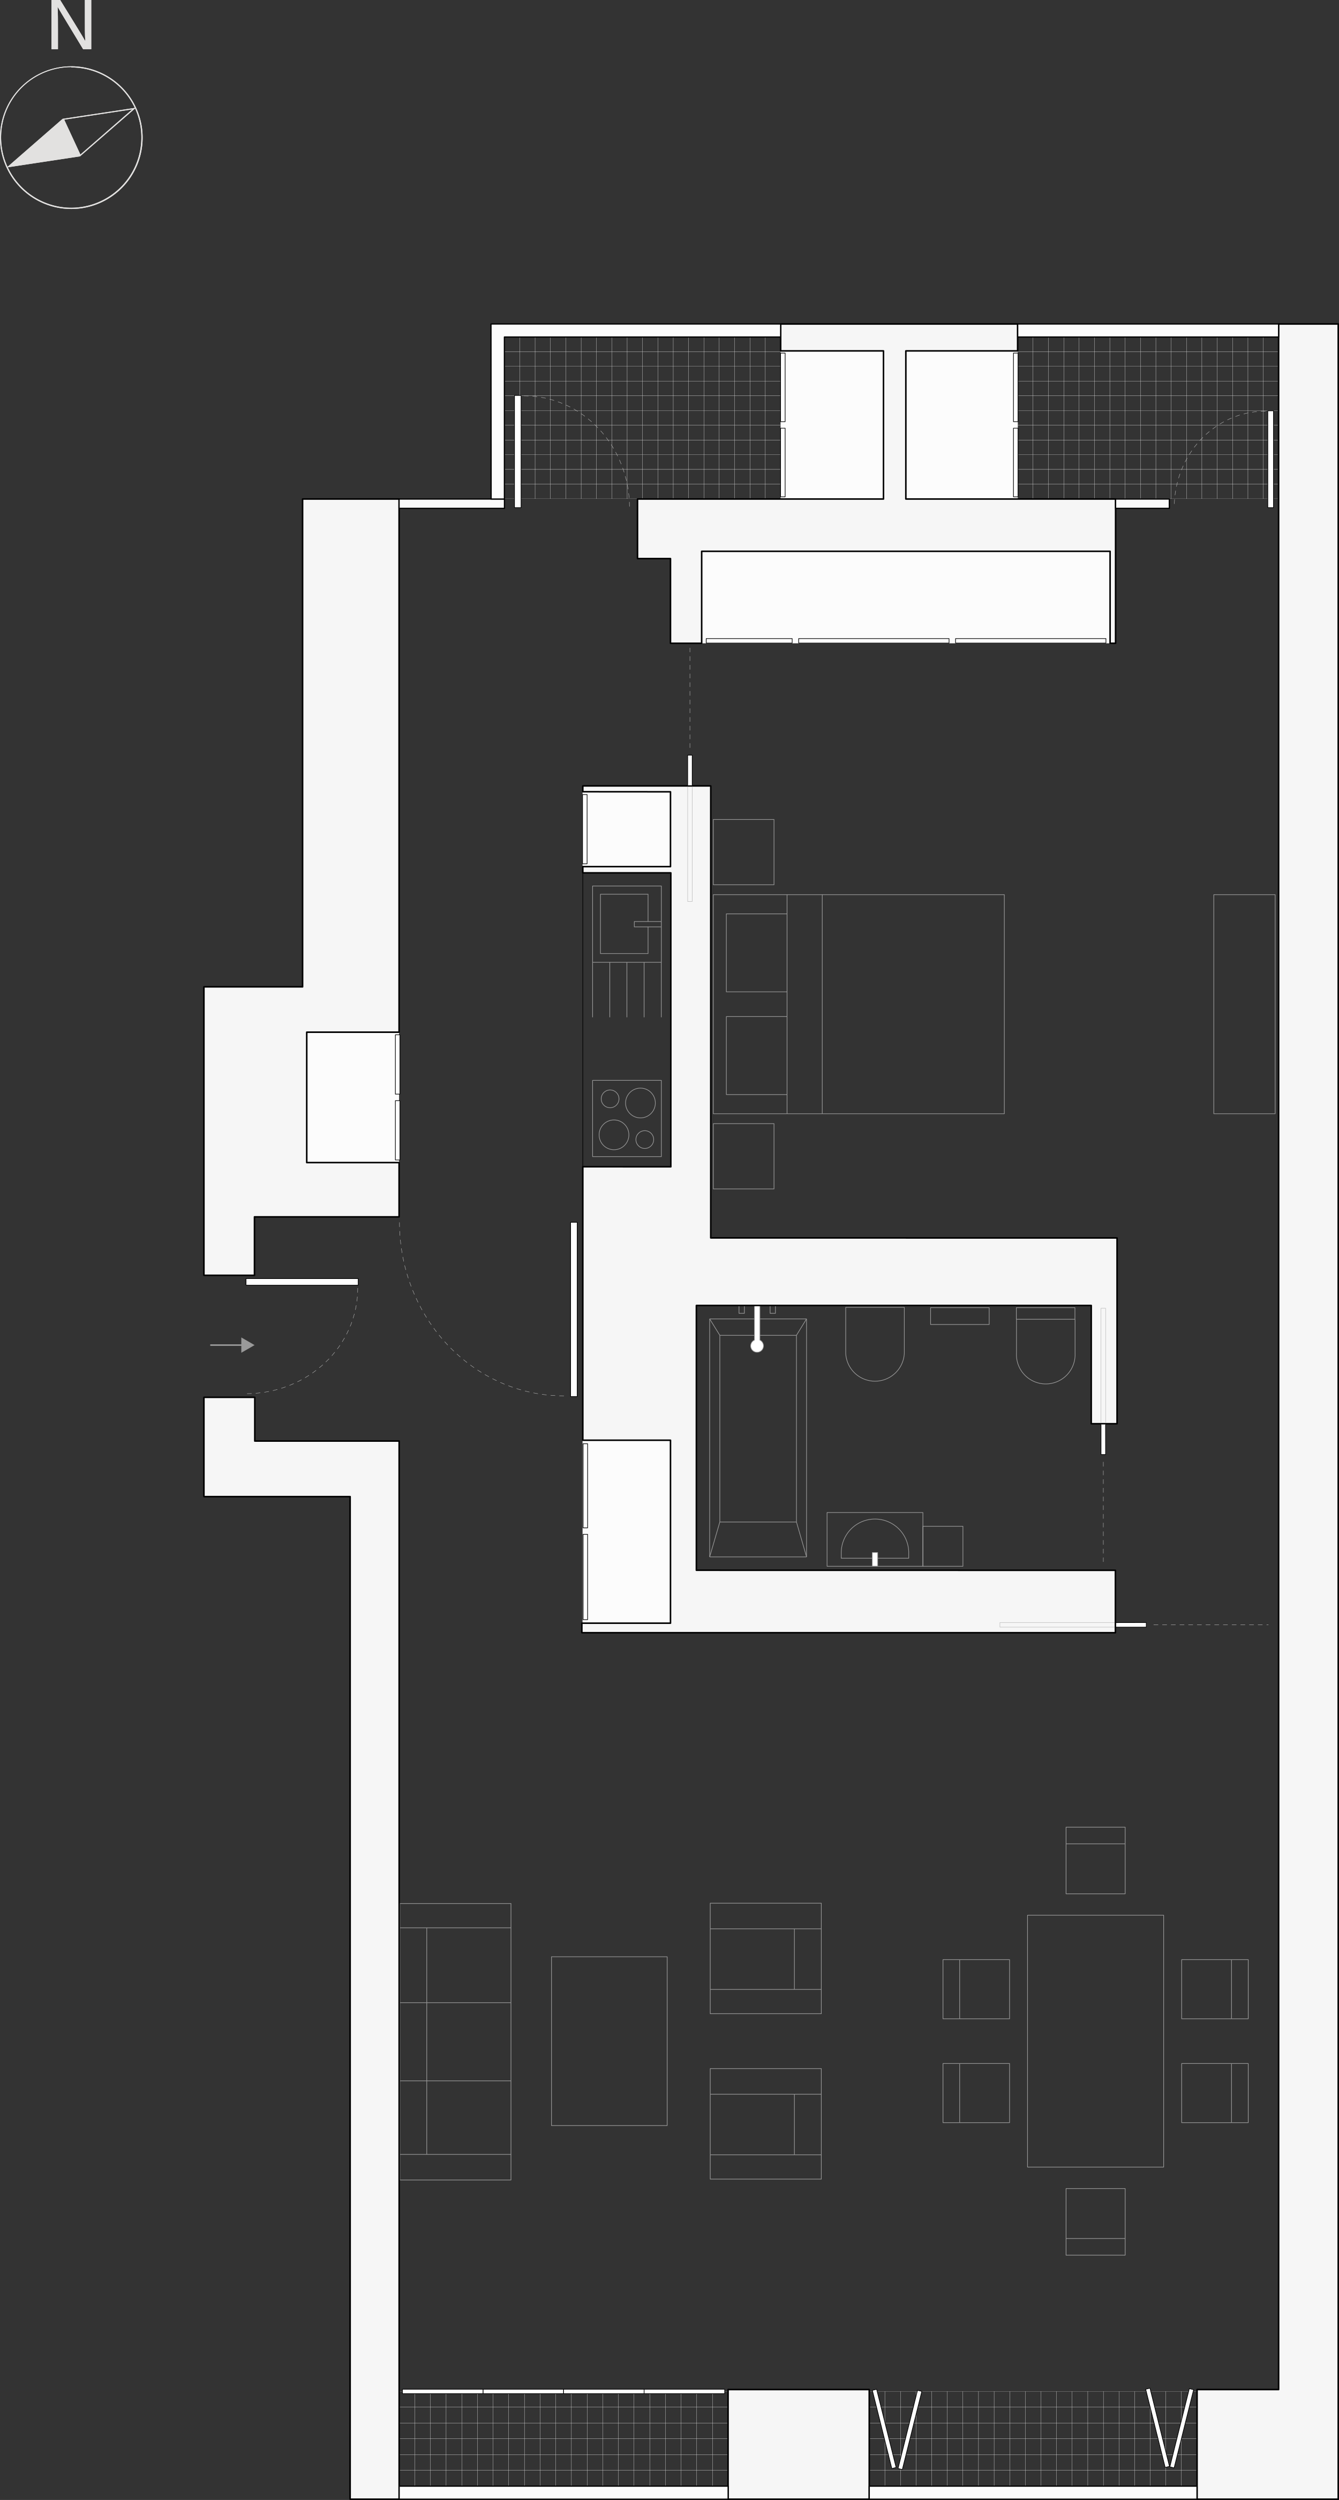 <svg id="Layer_1" data-name="Layer 1" xmlns="http://www.w3.org/2000/svg" viewBox="0 0 209.53 391.06"><rect x="0" y="0" width="209.53" height="391.06" fill="#333333" stroke="none"/><defs><style>.cls-1,.cls-11,.cls-9{fill:#fcfcfc;}.cls-12,.cls-2,.cls-3,.cls-6{fill:none;}.cls-2{stroke:#ededed;stroke-width:0.02px;}.cls-10,.cls-11,.cls-2,.cls-5,.cls-6,.cls-8,.cls-9{stroke-linecap:round;}.cls-10,.cls-11,.cls-12,.cls-2,.cls-3,.cls-4,.cls-5,.cls-6,.cls-7,.cls-8,.cls-9{stroke-linejoin:round;}.cls-3,.cls-4{stroke:#999;}.cls-3,.cls-4,.cls-5,.cls-7{stroke-width:0.1px;}.cls-4,.cls-5,.cls-7{fill:#fff;}.cls-10,.cls-11,.cls-5,.cls-7,.cls-8,.cls-9{stroke:#000;}.cls-12,.cls-6{stroke:#b3b3b3;stroke-width:0.06px;}.cls-6{stroke-dasharray:0.68 0.68;}.cls-8{fill:#f6f6f6;stroke-width:0.24px;}.cls-10,.cls-9{stroke-width:0.19px;}.cls-10{fill:#fafafa;}.cls-11{stroke-width:0.19px;}.cls-13{fill:#999;}.cls-14{fill:#e2e1e0;}</style></defs><title>floorplan-2b</title><rect class="cls-1" x="109.8" y="86.2" width="63.91" height="14.43"/><rect class="cls-1" x="91.16" y="123.8" width="13.75" height="11.77"/><rect class="cls-1" x="91.16" y="225.29" width="13.75" height="28.62"/><rect class="cls-2" x="78.93" y="52.72" width="2.4" height="2.3"/><rect class="cls-2" x="81.33" y="52.72" width="2.4" height="2.3"/><rect class="cls-2" x="83.73" y="52.72" width="2.4" height="2.3"/><rect class="cls-2" x="86.14" y="52.72" width="2.4" height="2.3"/><rect class="cls-2" x="88.54" y="52.72" width="2.4" height="2.3"/><rect class="cls-2" x="90.94" y="52.72" width="2.4" height="2.3"/><rect class="cls-2" x="93.34" y="52.72" width="2.4" height="2.3"/><rect class="cls-2" x="95.74" y="52.72" width="2.4" height="2.3"/><rect class="cls-2" x="98.14" y="52.72" width="2.4" height="2.3"/><rect class="cls-2" x="100.55" y="52.72" width="2.4" height="2.3"/><rect class="cls-2" x="102.95" y="52.72" width="2.4" height="2.3"/><rect class="cls-2" x="105.35" y="52.72" width="2.4" height="2.3"/><rect class="cls-2" x="107.75" y="52.72" width="2.4" height="2.3"/><rect class="cls-2" x="110.15" y="52.72" width="2.4" height="2.3"/><rect class="cls-2" x="112.55" y="52.72" width="2.4" height="2.3"/><rect class="cls-2" x="114.96" y="52.72" width="2.4" height="2.3"/><rect class="cls-2" x="117.36" y="52.72" width="2.4" height="2.3"/><rect class="cls-2" x="78.93" y="55.02" width="2.4" height="2.3"/><rect class="cls-2" x="81.33" y="55.02" width="2.4" height="2.3"/><rect class="cls-2" x="83.73" y="55.02" width="2.4" height="2.3"/><rect class="cls-2" x="86.14" y="55.02" width="2.4" height="2.3"/><rect class="cls-2" x="88.54" y="55.02" width="2.4" height="2.3"/><rect class="cls-2" x="90.94" y="55.02" width="2.4" height="2.3"/><rect class="cls-2" x="93.34" y="55.02" width="2.4" height="2.3"/><rect class="cls-2" x="95.74" y="55.02" width="2.4" height="2.3"/><rect class="cls-2" x="98.14" y="55.02" width="2.4" height="2.3"/><rect class="cls-2" x="100.55" y="55.02" width="2.4" height="2.3"/><rect class="cls-2" x="102.95" y="55.02" width="2.4" height="2.3"/><rect class="cls-2" x="105.35" y="55.02" width="2.4" height="2.3"/><rect class="cls-2" x="107.75" y="55.02" width="2.4" height="2.3"/><rect class="cls-2" x="110.15" y="55.02" width="2.4" height="2.3"/><rect class="cls-2" x="112.55" y="55.02" width="2.4" height="2.3"/><rect class="cls-2" x="114.96" y="55.02" width="2.4" height="2.3"/><rect class="cls-2" x="117.36" y="55.02" width="2.4" height="2.3"/><rect class="cls-2" x="78.93" y="57.32" width="2.4" height="2.3"/><rect class="cls-2" x="81.33" y="57.32" width="2.4" height="2.3"/><rect class="cls-2" x="83.73" y="57.32" width="2.4" height="2.3"/><rect class="cls-2" x="86.14" y="57.32" width="2.4" height="2.3"/><rect class="cls-2" x="88.54" y="57.32" width="2.4" height="2.3"/><rect class="cls-2" x="90.94" y="57.32" width="2.4" height="2.3"/><rect class="cls-2" x="93.34" y="57.32" width="2.4" height="2.3"/><rect class="cls-2" x="95.74" y="57.32" width="2.4" height="2.3"/><rect class="cls-2" x="98.14" y="57.32" width="2.4" height="2.3"/><rect class="cls-2" x="100.55" y="57.32" width="2.4" height="2.3"/><rect class="cls-2" x="102.95" y="57.32" width="2.4" height="2.3"/><rect class="cls-2" x="105.35" y="57.32" width="2.4" height="2.3"/><rect class="cls-2" x="107.75" y="57.32" width="2.4" height="2.3"/><rect class="cls-2" x="110.15" y="57.32" width="2.4" height="2.3"/><rect class="cls-2" x="112.55" y="57.32" width="2.4" height="2.3"/><rect class="cls-2" x="114.96" y="57.32" width="2.4" height="2.3"/><rect class="cls-2" x="117.36" y="57.32" width="2.4" height="2.3"/><rect class="cls-2" x="78.93" y="59.62" width="2.4" height="2.3"/><rect class="cls-2" x="81.33" y="59.62" width="2.4" height="2.3"/><rect class="cls-2" x="83.73" y="59.62" width="2.4" height="2.3"/><rect class="cls-2" x="86.14" y="59.62" width="2.4" height="2.3"/><rect class="cls-2" x="88.54" y="59.62" width="2.4" height="2.3"/><rect class="cls-2" x="90.94" y="59.62" width="2.4" height="2.3"/><rect class="cls-2" x="93.34" y="59.62" width="2.4" height="2.3"/><rect class="cls-2" x="95.74" y="59.62" width="2.4" height="2.3"/><rect class="cls-2" x="98.14" y="59.62" width="2.4" height="2.3"/><rect class="cls-2" x="100.55" y="59.62" width="2.4" height="2.3"/><rect class="cls-2" x="102.95" y="59.62" width="2.4" height="2.3"/><rect class="cls-2" x="105.35" y="59.62" width="2.4" height="2.3"/><rect class="cls-2" x="107.75" y="59.62" width="2.4" height="2.3"/><rect class="cls-2" x="110.15" y="59.62" width="2.4" height="2.3"/><rect class="cls-2" x="112.55" y="59.62" width="2.4" height="2.3"/><rect class="cls-2" x="114.96" y="59.62" width="2.4" height="2.3"/><rect class="cls-2" x="117.36" y="59.62" width="2.4" height="2.3"/><rect class="cls-2" x="78.93" y="61.92" width="2.4" height="2.3"/><rect class="cls-2" x="81.33" y="61.92" width="2.4" height="2.3"/><rect class="cls-2" x="83.73" y="61.92" width="2.4" height="2.3"/><rect class="cls-2" x="86.14" y="61.92" width="2.4" height="2.3"/><rect class="cls-2" x="88.54" y="61.92" width="2.4" height="2.3"/><rect class="cls-2" x="90.94" y="61.92" width="2.4" height="2.3"/><rect class="cls-2" x="93.34" y="61.92" width="2.4" height="2.3"/><rect class="cls-2" x="95.74" y="61.92" width="2.4" height="2.3"/><rect class="cls-2" x="98.14" y="61.92" width="2.4" height="2.3"/><rect class="cls-2" x="100.55" y="61.92" width="2.4" height="2.3"/><rect class="cls-2" x="102.95" y="61.92" width="2.4" height="2.3"/><rect class="cls-2" x="105.35" y="61.92" width="2.4" height="2.3"/><rect class="cls-2" x="107.75" y="61.92" width="2.4" height="2.3"/><rect class="cls-2" x="110.15" y="61.92" width="2.4" height="2.3"/><rect class="cls-2" x="112.55" y="61.92" width="2.4" height="2.3"/><rect class="cls-2" x="114.96" y="61.92" width="2.4" height="2.3"/><rect class="cls-2" x="117.36" y="61.92" width="2.4" height="2.3"/><rect class="cls-2" x="78.93" y="64.22" width="2.4" height="2.3"/><rect class="cls-2" x="81.33" y="64.22" width="2.4" height="2.3"/><rect class="cls-2" x="83.73" y="64.22" width="2.4" height="2.3"/><rect class="cls-2" x="86.14" y="64.22" width="2.4" height="2.3"/><rect class="cls-2" x="88.54" y="64.22" width="2.4" height="2.3"/><rect class="cls-2" x="90.94" y="64.22" width="2.4" height="2.3"/><rect class="cls-2" x="93.34" y="64.22" width="2.4" height="2.3"/><rect class="cls-2" x="95.74" y="64.22" width="2.4" height="2.3"/><rect class="cls-2" x="98.14" y="64.22" width="2.4" height="2.3"/><rect class="cls-2" x="100.55" y="64.22" width="2.4" height="2.3"/><rect class="cls-2" x="102.95" y="64.22" width="2.4" height="2.3"/><rect class="cls-2" x="105.35" y="64.22" width="2.4" height="2.3"/><rect class="cls-2" x="107.75" y="64.22" width="2.4" height="2.3"/><rect class="cls-2" x="110.15" y="64.22" width="2.4" height="2.3"/><rect class="cls-2" x="112.55" y="64.22" width="2.4" height="2.3"/><rect class="cls-2" x="114.96" y="64.22" width="2.4" height="2.3"/><rect class="cls-2" x="117.36" y="64.22" width="2.4" height="2.3"/><rect class="cls-2" x="78.93" y="66.52" width="2.4" height="2.3"/><rect class="cls-2" x="81.33" y="66.52" width="2.4" height="2.3"/><rect class="cls-2" x="83.73" y="66.52" width="2.4" height="2.3"/><rect class="cls-2" x="86.14" y="66.52" width="2.4" height="2.3"/><rect class="cls-2" x="88.54" y="66.52" width="2.4" height="2.3"/><rect class="cls-2" x="90.94" y="66.52" width="2.4" height="2.3"/><rect class="cls-2" x="93.34" y="66.52" width="2.4" height="2.3"/><rect class="cls-2" x="95.74" y="66.52" width="2.4" height="2.3"/><rect class="cls-2" x="98.14" y="66.52" width="2.4" height="2.3"/><rect class="cls-2" x="100.55" y="66.52" width="2.4" height="2.3"/><rect class="cls-2" x="102.95" y="66.52" width="2.4" height="2.3"/><rect class="cls-2" x="105.35" y="66.52" width="2.4" height="2.3"/><rect class="cls-2" x="107.75" y="66.52" width="2.4" height="2.3"/><rect class="cls-2" x="110.15" y="66.52" width="2.4" height="2.3"/><rect class="cls-2" x="112.55" y="66.52" width="2.4" height="2.3"/><rect class="cls-2" x="114.96" y="66.52" width="2.4" height="2.3"/><rect class="cls-2" x="117.36" y="66.52" width="2.4" height="2.3"/><rect class="cls-2" x="78.93" y="68.82" width="2.4" height="2.3"/><rect class="cls-2" x="81.33" y="68.82" width="2.4" height="2.3"/><rect class="cls-2" x="83.73" y="68.82" width="2.4" height="2.3"/><rect class="cls-2" x="86.14" y="68.82" width="2.4" height="2.3"/><rect class="cls-2" x="88.54" y="68.82" width="2.4" height="2.3"/><rect class="cls-2" x="90.94" y="68.82" width="2.4" height="2.3"/><rect class="cls-2" x="93.34" y="68.82" width="2.4" height="2.3"/><rect class="cls-2" x="95.74" y="68.82" width="2.4" height="2.3"/><rect class="cls-2" x="98.14" y="68.82" width="2.4" height="2.3"/><rect class="cls-2" x="100.55" y="68.82" width="2.4" height="2.3"/><rect class="cls-2" x="102.95" y="68.82" width="2.4" height="2.3"/><rect class="cls-2" x="105.35" y="68.82" width="2.4" height="2.3"/><rect class="cls-2" x="107.75" y="68.82" width="2.4" height="2.3"/><rect class="cls-2" x="110.15" y="68.82" width="2.4" height="2.3"/><rect class="cls-2" x="112.55" y="68.82" width="2.4" height="2.3"/><rect class="cls-2" x="114.96" y="68.82" width="2.4" height="2.3"/><rect class="cls-2" x="117.36" y="68.82" width="2.4" height="2.3"/><rect class="cls-2" x="78.93" y="71.12" width="2.4" height="2.3"/><rect class="cls-2" x="81.33" y="71.12" width="2.4" height="2.3"/><rect class="cls-2" x="83.73" y="71.12" width="2.4" height="2.3"/><rect class="cls-2" x="86.14" y="71.12" width="2.4" height="2.3"/><rect class="cls-2" x="88.54" y="71.12" width="2.4" height="2.3"/><rect class="cls-2" x="90.94" y="71.12" width="2.4" height="2.3"/><rect class="cls-2" x="93.34" y="71.12" width="2.4" height="2.3"/><rect class="cls-2" x="95.74" y="71.12" width="2.4" height="2.3"/><rect class="cls-2" x="98.14" y="71.12" width="2.4" height="2.3"/><rect class="cls-2" x="100.55" y="71.12" width="2.4" height="2.3"/><rect class="cls-2" x="102.95" y="71.12" width="2.4" height="2.3"/><rect class="cls-2" x="105.35" y="71.12" width="2.4" height="2.3"/><rect class="cls-2" x="107.75" y="71.12" width="2.4" height="2.3"/><rect class="cls-2" x="110.15" y="71.12" width="2.4" height="2.3"/><rect class="cls-2" x="112.55" y="71.12" width="2.4" height="2.3"/><rect class="cls-2" x="114.96" y="71.12" width="2.4" height="2.3"/><rect class="cls-2" x="117.36" y="71.12" width="2.4" height="2.3"/><rect class="cls-2" x="78.93" y="73.42" width="2.4" height="2.3"/><rect class="cls-2" x="81.33" y="73.42" width="2.4" height="2.3"/><rect class="cls-2" x="83.73" y="73.42" width="2.4" height="2.3"/><rect class="cls-2" x="86.14" y="73.42" width="2.4" height="2.3"/><rect class="cls-2" x="88.54" y="73.42" width="2.4" height="2.3"/><rect class="cls-2" x="90.94" y="73.42" width="2.4" height="2.3"/><rect class="cls-2" x="93.34" y="73.42" width="2.4" height="2.3"/><rect class="cls-2" x="95.74" y="73.42" width="2.4" height="2.3"/><rect class="cls-2" x="98.14" y="73.42" width="2.4" height="2.3"/><rect class="cls-2" x="100.55" y="73.42" width="2.4" height="2.3"/><rect class="cls-2" x="102.95" y="73.42" width="2.4" height="2.3"/><rect class="cls-2" x="105.35" y="73.42" width="2.4" height="2.3"/><rect class="cls-2" x="107.75" y="73.42" width="2.4" height="2.3"/><rect class="cls-2" x="110.15" y="73.42" width="2.4" height="2.3"/><rect class="cls-2" x="112.55" y="73.42" width="2.4" height="2.3"/><rect class="cls-2" x="114.96" y="73.42" width="2.4" height="2.3"/><rect class="cls-2" x="117.36" y="73.42" width="2.4" height="2.3"/><rect class="cls-2" x="78.93" y="75.72" width="2.4" height="2.3"/><rect class="cls-2" x="81.33" y="75.72" width="2.4" height="2.3"/><rect class="cls-2" x="83.73" y="75.72" width="2.4" height="2.3"/><rect class="cls-2" x="86.14" y="75.72" width="2.4" height="2.3"/><rect class="cls-2" x="88.54" y="75.72" width="2.4" height="2.3"/><rect class="cls-2" x="90.94" y="75.72" width="2.4" height="2.3"/><rect class="cls-2" x="93.34" y="75.72" width="2.4" height="2.3"/><rect class="cls-2" x="95.74" y="75.72" width="2.4" height="2.3"/><rect class="cls-2" x="98.14" y="75.72" width="2.4" height="2.3"/><rect class="cls-2" x="100.55" y="75.72" width="2.4" height="2.3"/><rect class="cls-2" x="102.95" y="75.72" width="2.4" height="2.3"/><rect class="cls-2" x="105.35" y="75.72" width="2.4" height="2.3"/><rect class="cls-2" x="107.75" y="75.72" width="2.4" height="2.3"/><rect class="cls-2" x="110.15" y="75.72" width="2.4" height="2.3"/><rect class="cls-2" x="112.55" y="75.72" width="2.4" height="2.3"/><rect class="cls-2" x="114.96" y="75.72" width="2.4" height="2.3"/><rect class="cls-2" x="117.36" y="75.72" width="2.4" height="2.3"/><rect class="cls-2" x="119.76" y="52.72" width="2.4" height="2.3"/><rect class="cls-2" x="119.76" y="55.02" width="2.4" height="2.3"/><rect class="cls-2" x="119.76" y="57.32" width="2.4" height="2.3"/><rect class="cls-2" x="119.76" y="59.62" width="2.4" height="2.3"/><rect class="cls-2" x="119.76" y="61.92" width="2.4" height="2.3"/><rect class="cls-2" x="119.76" y="64.22" width="2.4" height="2.3"/><rect class="cls-2" x="119.76" y="66.52" width="2.4" height="2.3"/><rect class="cls-2" x="119.76" y="68.82" width="2.4" height="2.3"/><rect class="cls-2" x="119.76" y="71.12" width="2.4" height="2.3"/><rect class="cls-2" x="119.76" y="73.42" width="2.4" height="2.3"/><rect class="cls-2" x="119.76" y="75.72" width="2.4" height="2.3"/><rect class="cls-2" x="159.26" y="52.72" width="2.4" height="2.3"/><rect class="cls-2" x="161.66" y="52.72" width="2.4" height="2.3"/><rect class="cls-2" x="164.06" y="52.72" width="2.4" height="2.3"/><rect class="cls-2" x="166.46" y="52.72" width="2.4" height="2.3"/><rect class="cls-2" x="168.86" y="52.72" width="2.4" height="2.3"/><rect class="cls-2" x="171.26" y="52.72" width="2.4" height="2.3"/><rect class="cls-2" x="173.67" y="52.72" width="2.4" height="2.3"/><rect class="cls-2" x="176.07" y="52.72" width="2.4" height="2.3"/><rect class="cls-2" x="178.47" y="52.72" width="2.4" height="2.3"/><rect class="cls-2" x="180.87" y="52.72" width="2.4" height="2.3"/><rect class="cls-2" x="183.27" y="52.72" width="2.4" height="2.3"/><rect class="cls-2" x="185.67" y="52.72" width="2.4" height="2.3"/><rect class="cls-2" x="188.07" y="52.72" width="2.4" height="2.3"/><rect class="cls-2" x="190.48" y="52.72" width="2.4" height="2.3"/><rect class="cls-2" x="192.88" y="52.72" width="2.4" height="2.3"/><rect class="cls-2" x="195.28" y="52.72" width="2.4" height="2.3"/><rect class="cls-2" x="159.26" y="55.02" width="2.4" height="2.3"/><rect class="cls-2" x="161.66" y="55.02" width="2.4" height="2.3"/><rect class="cls-2" x="164.06" y="55.02" width="2.4" height="2.3"/><rect class="cls-2" x="166.46" y="55.02" width="2.4" height="2.3"/><rect class="cls-2" x="168.86" y="55.02" width="2.4" height="2.3"/><rect class="cls-2" x="171.26" y="55.02" width="2.4" height="2.3"/><rect class="cls-2" x="173.67" y="55.02" width="2.4" height="2.3"/><rect class="cls-2" x="176.07" y="55.02" width="2.4" height="2.3"/><rect class="cls-2" x="178.47" y="55.02" width="2.4" height="2.3"/><rect class="cls-2" x="180.87" y="55.02" width="2.4" height="2.3"/><rect class="cls-2" x="183.27" y="55.02" width="2.4" height="2.3"/><rect class="cls-2" x="185.67" y="55.02" width="2.4" height="2.3"/><rect class="cls-2" x="188.07" y="55.02" width="2.4" height="2.3"/><rect class="cls-2" x="190.48" y="55.02" width="2.4" height="2.3"/><rect class="cls-2" x="192.88" y="55.02" width="2.4" height="2.3"/><rect class="cls-2" x="195.28" y="55.02" width="2.4" height="2.3"/><rect class="cls-2" x="159.26" y="57.32" width="2.4" height="2.3"/><rect class="cls-2" x="161.66" y="57.32" width="2.4" height="2.3"/><rect class="cls-2" x="164.06" y="57.32" width="2.4" height="2.3"/><rect class="cls-2" x="166.46" y="57.32" width="2.4" height="2.3"/><rect class="cls-2" x="168.86" y="57.32" width="2.4" height="2.3"/><rect class="cls-2" x="171.26" y="57.32" width="2.4" height="2.3"/><rect class="cls-2" x="173.67" y="57.32" width="2.4" height="2.3"/><rect class="cls-2" x="176.07" y="57.32" width="2.4" height="2.3"/><rect class="cls-2" x="178.47" y="57.32" width="2.4" height="2.3"/><rect class="cls-2" x="180.87" y="57.32" width="2.4" height="2.3"/><rect class="cls-2" x="183.27" y="57.32" width="2.4" height="2.3"/><rect class="cls-2" x="185.67" y="57.32" width="2.4" height="2.3"/><rect class="cls-2" x="188.07" y="57.32" width="2.4" height="2.3"/><rect class="cls-2" x="190.48" y="57.32" width="2.4" height="2.3"/><rect class="cls-2" x="192.88" y="57.32" width="2.4" height="2.3"/><rect class="cls-2" x="195.28" y="57.32" width="2.4" height="2.3"/><rect class="cls-2" x="159.26" y="59.62" width="2.4" height="2.3"/><rect class="cls-2" x="161.66" y="59.62" width="2.4" height="2.3"/><rect class="cls-2" x="164.06" y="59.62" width="2.4" height="2.3"/><rect class="cls-2" x="166.46" y="59.62" width="2.4" height="2.3"/><rect class="cls-2" x="168.86" y="59.62" width="2.4" height="2.3"/><rect class="cls-2" x="171.26" y="59.62" width="2.4" height="2.3"/><rect class="cls-2" x="173.67" y="59.62" width="2.4" height="2.3"/><rect class="cls-2" x="176.07" y="59.62" width="2.4" height="2.3"/><rect class="cls-2" x="178.47" y="59.62" width="2.4" height="2.3"/><rect class="cls-2" x="180.87" y="59.62" width="2.4" height="2.3"/><rect class="cls-2" x="183.27" y="59.62" width="2.4" height="2.3"/><rect class="cls-2" x="185.67" y="59.62" width="2.4" height="2.3"/><rect class="cls-2" x="188.07" y="59.62" width="2.4" height="2.3"/><rect class="cls-2" x="190.48" y="59.62" width="2.4" height="2.3"/><rect class="cls-2" x="192.88" y="59.62" width="2.4" height="2.3"/><rect class="cls-2" x="195.28" y="59.62" width="2.4" height="2.3"/><rect class="cls-2" x="159.26" y="61.92" width="2.4" height="2.3"/><rect class="cls-2" x="161.66" y="61.92" width="2.4" height="2.3"/><rect class="cls-2" x="164.06" y="61.92" width="2.4" height="2.3"/><rect class="cls-2" x="166.46" y="61.92" width="2.4" height="2.3"/><rect class="cls-2" x="168.86" y="61.92" width="2.4" height="2.3"/><rect class="cls-2" x="171.26" y="61.92" width="2.4" height="2.3"/><rect class="cls-2" x="173.67" y="61.92" width="2.4" height="2.3"/><rect class="cls-2" x="176.07" y="61.92" width="2.4" height="2.3"/><rect class="cls-2" x="178.47" y="61.92" width="2.4" height="2.3"/><rect class="cls-2" x="180.87" y="61.92" width="2.4" height="2.3"/><rect class="cls-2" x="183.27" y="61.92" width="2.4" height="2.3"/><rect class="cls-2" x="185.67" y="61.92" width="2.4" height="2.3"/><rect class="cls-2" x="188.07" y="61.92" width="2.4" height="2.3"/><rect class="cls-2" x="190.48" y="61.92" width="2.4" height="2.3"/><rect class="cls-2" x="192.88" y="61.92" width="2.4" height="2.3"/><rect class="cls-2" x="195.28" y="61.92" width="2.4" height="2.3"/><rect class="cls-2" x="159.26" y="64.22" width="2.4" height="2.3"/><rect class="cls-2" x="161.66" y="64.22" width="2.4" height="2.3"/><rect class="cls-2" x="164.06" y="64.22" width="2.4" height="2.3"/><rect class="cls-2" x="166.46" y="64.22" width="2.4" height="2.3"/><rect class="cls-2" x="168.86" y="64.22" width="2.4" height="2.3"/><rect class="cls-2" x="171.26" y="64.22" width="2.4" height="2.3"/><rect class="cls-2" x="173.67" y="64.22" width="2.4" height="2.3"/><rect class="cls-2" x="176.07" y="64.22" width="2.4" height="2.3"/><rect class="cls-2" x="178.47" y="64.22" width="2.4" height="2.3"/><rect class="cls-2" x="180.87" y="64.22" width="2.4" height="2.3"/><rect class="cls-2" x="183.27" y="64.22" width="2.4" height="2.3"/><rect class="cls-2" x="185.67" y="64.22" width="2.4" height="2.3"/><rect class="cls-2" x="188.07" y="64.22" width="2.4" height="2.3"/><rect class="cls-2" x="190.48" y="64.22" width="2.4" height="2.3"/><rect class="cls-2" x="192.88" y="64.22" width="2.4" height="2.3"/><rect class="cls-2" x="195.28" y="64.22" width="2.4" height="2.3"/><rect class="cls-2" x="159.26" y="66.52" width="2.4" height="2.3"/><rect class="cls-2" x="161.66" y="66.52" width="2.4" height="2.3"/><rect class="cls-2" x="164.06" y="66.52" width="2.4" height="2.3"/><rect class="cls-2" x="166.46" y="66.52" width="2.4" height="2.3"/><rect class="cls-2" x="168.86" y="66.52" width="2.4" height="2.3"/><rect class="cls-2" x="171.26" y="66.52" width="2.4" height="2.3"/><rect class="cls-2" x="173.67" y="66.52" width="2.4" height="2.3"/><rect class="cls-2" x="176.07" y="66.52" width="2.4" height="2.3"/><rect class="cls-2" x="178.47" y="66.52" width="2.4" height="2.3"/><rect class="cls-2" x="180.87" y="66.52" width="2.4" height="2.3"/><rect class="cls-2" x="183.27" y="66.52" width="2.4" height="2.3"/><rect class="cls-2" x="185.67" y="66.52" width="2.4" height="2.3"/><rect class="cls-2" x="188.07" y="66.52" width="2.4" height="2.3"/><rect class="cls-2" x="190.48" y="66.52" width="2.4" height="2.3"/><rect class="cls-2" x="192.88" y="66.52" width="2.4" height="2.3"/><rect class="cls-2" x="195.28" y="66.52" width="2.4" height="2.3"/><rect class="cls-2" x="159.26" y="68.82" width="2.4" height="2.3"/><rect class="cls-2" x="161.66" y="68.82" width="2.4" height="2.3"/><rect class="cls-2" x="164.06" y="68.82" width="2.4" height="2.3"/><rect class="cls-2" x="166.46" y="68.82" width="2.4" height="2.3"/><rect class="cls-2" x="168.86" y="68.82" width="2.4" height="2.3"/><rect class="cls-2" x="171.26" y="68.82" width="2.4" height="2.3"/><rect class="cls-2" x="173.67" y="68.82" width="2.4" height="2.3"/><rect class="cls-2" x="176.07" y="68.82" width="2.4" height="2.3"/><rect class="cls-2" x="178.47" y="68.82" width="2.4" height="2.3"/><rect class="cls-2" x="180.87" y="68.82" width="2.4" height="2.3"/><rect class="cls-2" x="183.27" y="68.82" width="2.4" height="2.3"/><rect class="cls-2" x="185.67" y="68.82" width="2.4" height="2.3"/><rect class="cls-2" x="188.07" y="68.82" width="2.4" height="2.3"/><rect class="cls-2" x="190.48" y="68.82" width="2.4" height="2.3"/><rect class="cls-2" x="192.88" y="68.82" width="2.4" height="2.3"/><rect class="cls-2" x="195.28" y="68.82" width="2.4" height="2.3"/><rect class="cls-2" x="159.26" y="71.12" width="2.4" height="2.3"/><rect class="cls-2" x="161.66" y="71.12" width="2.4" height="2.3"/><rect class="cls-2" x="164.06" y="71.12" width="2.4" height="2.3"/><rect class="cls-2" x="166.46" y="71.12" width="2.4" height="2.3"/><rect class="cls-2" x="168.86" y="71.12" width="2.4" height="2.3"/><rect class="cls-2" x="171.26" y="71.12" width="2.4" height="2.3"/><rect class="cls-2" x="173.67" y="71.12" width="2.4" height="2.3"/><rect class="cls-2" x="176.07" y="71.12" width="2.4" height="2.3"/><rect class="cls-2" x="178.47" y="71.12" width="2.4" height="2.3"/><rect class="cls-2" x="180.87" y="71.12" width="2.4" height="2.3"/><rect class="cls-2" x="183.27" y="71.12" width="2.4" height="2.3"/><rect class="cls-2" x="185.67" y="71.12" width="2.4" height="2.3"/><rect class="cls-2" x="188.07" y="71.12" width="2.4" height="2.3"/><rect class="cls-2" x="190.48" y="71.12" width="2.4" height="2.3"/><rect class="cls-2" x="192.88" y="71.12" width="2.4" height="2.3"/><rect class="cls-2" x="195.28" y="71.12" width="2.4" height="2.3"/><rect class="cls-2" x="159.26" y="73.42" width="2.4" height="2.3"/><rect class="cls-2" x="161.66" y="73.42" width="2.4" height="2.3"/><rect class="cls-2" x="164.06" y="73.42" width="2.4" height="2.3"/><rect class="cls-2" x="166.46" y="73.42" width="2.4" height="2.3"/><rect class="cls-2" x="168.86" y="73.42" width="2.4" height="2.3"/><rect class="cls-2" x="171.26" y="73.42" width="2.4" height="2.3"/><rect class="cls-2" x="173.67" y="73.42" width="2.4" height="2.3"/><rect class="cls-2" x="176.07" y="73.42" width="2.4" height="2.3"/><rect class="cls-2" x="178.47" y="73.42" width="2.4" height="2.3"/><rect class="cls-2" x="180.87" y="73.42" width="2.4" height="2.3"/><rect class="cls-2" x="183.27" y="73.42" width="2.4" height="2.3"/><rect class="cls-2" x="185.67" y="73.42" width="2.4" height="2.3"/><rect class="cls-2" x="188.07" y="73.42" width="2.4" height="2.3"/><rect class="cls-2" x="190.48" y="73.42" width="2.4" height="2.3"/><rect class="cls-2" x="192.88" y="73.42" width="2.4" height="2.3"/><rect class="cls-2" x="195.28" y="73.42" width="2.4" height="2.3"/><rect class="cls-2" x="159.26" y="75.72" width="2.4" height="2.3"/><rect class="cls-2" x="161.66" y="75.72" width="2.4" height="2.3"/><rect class="cls-2" x="164.06" y="75.72" width="2.4" height="2.3"/><rect class="cls-2" x="166.46" y="75.72" width="2.4" height="2.3"/><rect class="cls-2" x="168.86" y="75.72" width="2.4" height="2.3"/><rect class="cls-2" x="171.26" y="75.72" width="2.4" height="2.3"/><rect class="cls-2" x="173.67" y="75.72" width="2.4" height="2.3"/><rect class="cls-2" x="176.07" y="75.72" width="2.4" height="2.3"/><rect class="cls-2" x="178.47" y="75.72" width="2.4" height="2.3"/><rect class="cls-2" x="180.87" y="75.72" width="2.4" height="2.3"/><rect class="cls-2" x="183.27" y="75.72" width="2.4" height="2.3"/><rect class="cls-2" x="185.67" y="75.72" width="2.4" height="2.3"/><rect class="cls-2" x="188.07" y="75.72" width="2.4" height="2.3"/><rect class="cls-2" x="190.48" y="75.72" width="2.4" height="2.3"/><rect class="cls-2" x="192.88" y="75.72" width="2.4" height="2.3"/><rect class="cls-2" x="195.28" y="75.72" width="2.4" height="2.3"/><rect class="cls-2" x="197.68" y="52.72" width="2.4" height="2.3"/><rect class="cls-2" x="197.68" y="55.02" width="2.4" height="2.3"/><rect class="cls-2" x="197.68" y="57.32" width="2.4" height="2.3"/><rect class="cls-2" x="197.68" y="59.62" width="2.4" height="2.3"/><rect class="cls-2" x="197.68" y="61.92" width="2.4" height="2.3"/><rect class="cls-2" x="197.68" y="64.22" width="2.4" height="2.3"/><rect class="cls-2" x="197.68" y="66.52" width="2.4" height="2.3"/><rect class="cls-2" x="197.68" y="68.82" width="2.4" height="2.3"/><rect class="cls-2" x="197.68" y="71.12" width="2.4" height="2.3"/><rect class="cls-2" x="197.68" y="73.42" width="2.4" height="2.3"/><rect class="cls-2" x="197.68" y="75.72" width="2.4" height="2.3"/><rect class="cls-2" x="62.46" y="374.08" width="2.45" height="2.47"/><rect class="cls-2" x="64.91" y="374.08" width="2.45" height="2.47"/><rect class="cls-2" x="67.36" y="374.08" width="2.45" height="2.47"/><rect class="cls-2" x="69.81" y="374.08" width="2.45" height="2.47"/><rect class="cls-2" x="72.26" y="374.08" width="2.45" height="2.47"/><rect class="cls-2" x="74.71" y="374.08" width="2.45" height="2.47"/><rect class="cls-2" x="77.16" y="374.08" width="2.45" height="2.47"/><rect class="cls-2" x="79.61" y="374.08" width="2.45" height="2.47"/><rect class="cls-2" x="82.07" y="374.08" width="2.45" height="2.47"/><rect class="cls-2" x="84.52" y="374.08" width="2.45" height="2.47"/><rect class="cls-2" x="86.97" y="374.08" width="2.45" height="2.47"/><rect class="cls-2" x="89.42" y="374.08" width="2.45" height="2.47"/><rect class="cls-2" x="91.87" y="374.08" width="2.45" height="2.47"/><rect class="cls-2" x="94.32" y="374.08" width="2.45" height="2.47"/><rect class="cls-2" x="96.77" y="374.08" width="2.45" height="2.47"/><rect class="cls-2" x="99.22" y="374.08" width="2.45" height="2.47"/><rect class="cls-2" x="101.68" y="374.08" width="2.45" height="2.47"/><rect class="cls-2" x="62.46" y="376.55" width="2.45" height="2.47"/><rect class="cls-2" x="64.91" y="376.55" width="2.45" height="2.47"/><rect class="cls-2" x="67.36" y="376.55" width="2.45" height="2.47"/><rect class="cls-2" x="69.81" y="376.55" width="2.45" height="2.47"/><rect class="cls-2" x="72.26" y="376.55" width="2.45" height="2.47"/><rect class="cls-2" x="74.71" y="376.55" width="2.45" height="2.47"/><rect class="cls-2" x="77.16" y="376.55" width="2.45" height="2.47"/><rect class="cls-2" x="79.61" y="376.55" width="2.45" height="2.47"/><rect class="cls-2" x="82.07" y="376.55" width="2.45" height="2.47"/><rect class="cls-2" x="84.52" y="376.55" width="2.45" height="2.47"/><rect class="cls-2" x="86.97" y="376.55" width="2.45" height="2.47"/><rect class="cls-2" x="89.42" y="376.55" width="2.45" height="2.47"/><rect class="cls-2" x="91.87" y="376.55" width="2.45" height="2.47"/><rect class="cls-2" x="94.32" y="376.55" width="2.45" height="2.47"/><rect class="cls-2" x="96.77" y="376.55" width="2.45" height="2.47"/><rect class="cls-2" x="99.22" y="376.55" width="2.45" height="2.47"/><rect class="cls-2" x="101.68" y="376.55" width="2.45" height="2.47"/><rect class="cls-2" x="62.46" y="379.02" width="2.45" height="2.47"/><rect class="cls-2" x="64.91" y="379.02" width="2.45" height="2.47"/><rect class="cls-2" x="67.36" y="379.02" width="2.45" height="2.47"/><rect class="cls-2" x="69.81" y="379.02" width="2.45" height="2.47"/><rect class="cls-2" x="72.26" y="379.02" width="2.45" height="2.47"/><rect class="cls-2" x="74.71" y="379.02" width="2.45" height="2.47"/><rect class="cls-2" x="77.16" y="379.02" width="2.45" height="2.47"/><rect class="cls-2" x="79.61" y="379.02" width="2.45" height="2.47"/><rect class="cls-2" x="82.07" y="379.02" width="2.45" height="2.47"/><rect class="cls-2" x="84.52" y="379.02" width="2.45" height="2.47"/><rect class="cls-2" x="86.97" y="379.02" width="2.45" height="2.47"/><rect class="cls-2" x="89.42" y="379.02" width="2.45" height="2.47"/><rect class="cls-2" x="91.87" y="379.02" width="2.45" height="2.47"/><rect class="cls-2" x="94.32" y="379.02" width="2.45" height="2.47"/><rect class="cls-2" x="96.77" y="379.02" width="2.45" height="2.47"/><rect class="cls-2" x="99.22" y="379.02" width="2.45" height="2.47"/><rect class="cls-2" x="101.68" y="379.02" width="2.45" height="2.47"/><rect class="cls-2" x="62.46" y="381.49" width="2.45" height="2.47"/><rect class="cls-2" x="64.91" y="381.49" width="2.45" height="2.47"/><rect class="cls-2" x="67.36" y="381.49" width="2.45" height="2.47"/><rect class="cls-2" x="69.81" y="381.49" width="2.45" height="2.47"/><rect class="cls-2" x="72.26" y="381.49" width="2.45" height="2.47"/><rect class="cls-2" x="74.71" y="381.49" width="2.45" height="2.47"/><rect class="cls-2" x="77.16" y="381.49" width="2.45" height="2.47"/><rect class="cls-2" x="79.61" y="381.49" width="2.45" height="2.47"/><rect class="cls-2" x="82.07" y="381.49" width="2.45" height="2.47"/><rect class="cls-2" x="84.52" y="381.49" width="2.45" height="2.47"/><rect class="cls-2" x="86.97" y="381.49" width="2.45" height="2.47"/><rect class="cls-2" x="89.42" y="381.49" width="2.45" height="2.47"/><rect class="cls-2" x="91.87" y="381.49" width="2.45" height="2.47"/><rect class="cls-2" x="94.32" y="381.49" width="2.45" height="2.47"/><rect class="cls-2" x="96.77" y="381.49" width="2.45" height="2.47"/><rect class="cls-2" x="99.22" y="381.49" width="2.45" height="2.47"/><rect class="cls-2" x="101.68" y="381.49" width="2.45" height="2.47"/><rect class="cls-2" x="62.46" y="383.96" width="2.45" height="2.47"/><rect class="cls-2" x="64.91" y="383.96" width="2.45" height="2.47"/><rect class="cls-2" x="67.36" y="383.96" width="2.45" height="2.47"/><rect class="cls-2" x="69.81" y="383.96" width="2.45" height="2.47"/><rect class="cls-2" x="72.26" y="383.96" width="2.45" height="2.47"/><rect class="cls-2" x="74.71" y="383.96" width="2.45" height="2.47"/><rect class="cls-2" x="77.16" y="383.96" width="2.45" height="2.47"/><rect class="cls-2" x="79.61" y="383.96" width="2.45" height="2.47"/><rect class="cls-2" x="82.07" y="383.96" width="2.45" height="2.47"/><rect class="cls-2" x="84.52" y="383.96" width="2.45" height="2.47"/><rect class="cls-2" x="86.97" y="383.96" width="2.45" height="2.47"/><rect class="cls-2" x="89.42" y="383.96" width="2.45" height="2.47"/><rect class="cls-2" x="91.87" y="383.96" width="2.45" height="2.47"/><rect class="cls-2" x="94.32" y="383.96" width="2.45" height="2.47"/><rect class="cls-2" x="96.77" y="383.96" width="2.45" height="2.47"/><rect class="cls-2" x="99.22" y="383.96" width="2.45" height="2.47"/><rect class="cls-2" x="101.68" y="383.96" width="2.45" height="2.47"/><rect class="cls-2" x="62.46" y="386.43" width="2.45" height="2.47"/><rect class="cls-2" x="64.91" y="386.43" width="2.45" height="2.47"/><rect class="cls-2" x="67.36" y="386.43" width="2.45" height="2.47"/><rect class="cls-2" x="69.81" y="386.43" width="2.45" height="2.47"/><rect class="cls-2" x="72.26" y="386.43" width="2.45" height="2.47"/><rect class="cls-2" x="74.71" y="386.43" width="2.45" height="2.47"/><rect class="cls-2" x="77.16" y="386.43" width="2.45" height="2.47"/><rect class="cls-2" x="79.61" y="386.43" width="2.45" height="2.47"/><rect class="cls-2" x="82.07" y="386.43" width="2.45" height="2.47"/><rect class="cls-2" x="84.52" y="386.43" width="2.45" height="2.47"/><rect class="cls-2" x="86.97" y="386.43" width="2.45" height="2.47"/><rect class="cls-2" x="89.42" y="386.43" width="2.45" height="2.47"/><rect class="cls-2" x="91.87" y="386.43" width="2.45" height="2.47"/><rect class="cls-2" x="94.32" y="386.43" width="2.45" height="2.47"/><rect class="cls-2" x="96.77" y="386.43" width="2.45" height="2.47"/><rect class="cls-2" x="99.22" y="386.43" width="2.45" height="2.47"/><rect class="cls-2" x="101.68" y="386.43" width="2.45" height="2.47"/><rect class="cls-2" x="104.13" y="374.08" width="2.45" height="2.47"/><rect class="cls-2" x="104.13" y="376.55" width="2.45" height="2.47"/><rect class="cls-2" x="104.13" y="379.02" width="2.45" height="2.47"/><rect class="cls-2" x="104.13" y="381.49" width="2.45" height="2.47"/><rect class="cls-2" x="104.13" y="383.96" width="2.45" height="2.47"/><rect class="cls-2" x="104.13" y="386.43" width="2.45" height="2.47"/><rect class="cls-2" x="106.58" y="374.08" width="2.45" height="2.47"/><rect class="cls-2" x="109.03" y="374.08" width="2.45" height="2.47"/><rect class="cls-2" x="106.58" y="376.55" width="2.45" height="2.47"/><rect class="cls-2" x="109.03" y="376.55" width="2.45" height="2.47"/><rect class="cls-2" x="106.58" y="379.02" width="2.45" height="2.47"/><rect class="cls-2" x="109.03" y="379.02" width="2.45" height="2.47"/><rect class="cls-2" x="106.58" y="381.49" width="2.45" height="2.47"/><rect class="cls-2" x="109.03" y="381.49" width="2.45" height="2.47"/><rect class="cls-2" x="106.58" y="383.96" width="2.45" height="2.47"/><rect class="cls-2" x="109.03" y="383.96" width="2.45" height="2.47"/><rect class="cls-2" x="106.58" y="386.43" width="2.45" height="2.47"/><rect class="cls-2" x="109.03" y="386.43" width="2.45" height="2.47"/><rect class="cls-2" x="111.48" y="374.08" width="2.45" height="2.47"/><rect class="cls-2" x="111.48" y="376.55" width="2.45" height="2.47"/><rect class="cls-2" x="111.48" y="379.02" width="2.45" height="2.47"/><rect class="cls-2" x="111.48" y="381.49" width="2.45" height="2.47"/><rect class="cls-2" x="111.48" y="383.96" width="2.45" height="2.47"/><rect class="cls-2" x="111.48" y="386.43" width="2.45" height="2.47"/><rect class="cls-2" x="136.02" y="374.08" width="2.44" height="2.47"/><rect class="cls-2" x="138.47" y="374.08" width="2.44" height="2.47"/><rect class="cls-2" x="140.91" y="374.08" width="2.45" height="2.47"/><rect class="cls-2" x="143.35" y="374.08" width="2.44" height="2.47"/><rect class="cls-2" x="145.79" y="374.08" width="2.44" height="2.47"/><rect class="cls-2" x="148.23" y="374.08" width="2.44" height="2.47"/><rect class="cls-2" x="150.68" y="374.08" width="2.44" height="2.47"/><rect class="cls-2" x="153.12" y="374.08" width="2.44" height="2.47"/><rect class="cls-2" x="155.56" y="374.08" width="2.44" height="2.47"/><rect class="cls-2" x="158.01" y="374.08" width="2.44" height="2.47"/><rect class="cls-2" x="160.45" y="374.08" width="2.44" height="2.47"/><rect class="cls-2" x="162.89" y="374.08" width="2.44" height="2.47"/><rect class="cls-2" x="165.33" y="374.08" width="2.44" height="2.47"/><rect class="cls-2" x="167.78" y="374.08" width="2.44" height="2.47"/><rect class="cls-2" x="170.22" y="374.08" width="2.44" height="2.47"/><rect class="cls-2" x="172.66" y="374.08" width="2.44" height="2.47"/><rect class="cls-2" x="175.1" y="374.08" width="2.44" height="2.47"/><rect class="cls-2" x="136.02" y="376.55" width="2.44" height="2.47"/><rect class="cls-2" x="138.47" y="376.55" width="2.44" height="2.47"/><rect class="cls-2" x="140.91" y="376.55" width="2.45" height="2.47"/><rect class="cls-2" x="143.35" y="376.55" width="2.44" height="2.47"/><rect class="cls-2" x="145.79" y="376.55" width="2.44" height="2.47"/><rect class="cls-2" x="148.23" y="376.55" width="2.44" height="2.47"/><rect class="cls-2" x="150.68" y="376.55" width="2.44" height="2.47"/><rect class="cls-2" x="153.12" y="376.55" width="2.44" height="2.47"/><rect class="cls-2" x="155.56" y="376.55" width="2.44" height="2.47"/><rect class="cls-2" x="158.01" y="376.55" width="2.44" height="2.47"/><rect class="cls-2" x="160.45" y="376.55" width="2.44" height="2.47"/><rect class="cls-2" x="162.89" y="376.55" width="2.44" height="2.47"/><rect class="cls-2" x="165.33" y="376.55" width="2.44" height="2.47"/><rect class="cls-2" x="167.78" y="376.55" width="2.44" height="2.47"/><rect class="cls-2" x="170.22" y="376.55" width="2.44" height="2.47"/><rect class="cls-2" x="172.66" y="376.55" width="2.44" height="2.47"/><rect class="cls-2" x="175.1" y="376.55" width="2.44" height="2.47"/><rect class="cls-2" x="136.02" y="379.02" width="2.44" height="2.47"/><rect class="cls-2" x="138.47" y="379.02" width="2.44" height="2.47"/><rect class="cls-2" x="140.91" y="379.02" width="2.45" height="2.47"/><rect class="cls-2" x="143.35" y="379.02" width="2.44" height="2.47"/><rect class="cls-2" x="145.79" y="379.02" width="2.44" height="2.47"/><rect class="cls-2" x="148.23" y="379.02" width="2.44" height="2.47"/><rect class="cls-2" x="150.68" y="379.02" width="2.44" height="2.47"/><rect class="cls-2" x="153.12" y="379.02" width="2.44" height="2.47"/><rect class="cls-2" x="155.56" y="379.02" width="2.44" height="2.47"/><rect class="cls-2" x="158.01" y="379.02" width="2.44" height="2.47"/><rect class="cls-2" x="160.45" y="379.02" width="2.44" height="2.47"/><rect class="cls-2" x="162.89" y="379.02" width="2.44" height="2.47"/><rect class="cls-2" x="165.33" y="379.02" width="2.44" height="2.47"/><rect class="cls-2" x="167.78" y="379.02" width="2.44" height="2.47"/><rect class="cls-2" x="170.22" y="379.02" width="2.44" height="2.47"/><rect class="cls-2" x="172.66" y="379.02" width="2.44" height="2.47"/><rect class="cls-2" x="175.1" y="379.02" width="2.44" height="2.47"/><rect class="cls-2" x="136.02" y="381.49" width="2.44" height="2.47"/><rect class="cls-2" x="138.47" y="381.49" width="2.44" height="2.47"/><rect class="cls-2" x="140.91" y="381.49" width="2.45" height="2.47"/><rect class="cls-2" x="143.35" y="381.49" width="2.44" height="2.47"/><rect class="cls-2" x="145.79" y="381.49" width="2.44" height="2.47"/><rect class="cls-2" x="148.23" y="381.49" width="2.44" height="2.47"/><rect class="cls-2" x="150.68" y="381.49" width="2.44" height="2.47"/><rect class="cls-2" x="153.12" y="381.49" width="2.44" height="2.47"/><rect class="cls-2" x="155.56" y="381.49" width="2.44" height="2.47"/><rect class="cls-2" x="158.01" y="381.49" width="2.44" height="2.47"/><rect class="cls-2" x="160.45" y="381.49" width="2.44" height="2.47"/><rect class="cls-2" x="162.89" y="381.49" width="2.44" height="2.47"/><rect class="cls-2" x="165.33" y="381.49" width="2.44" height="2.47"/><rect class="cls-2" x="167.78" y="381.49" width="2.44" height="2.47"/><rect class="cls-2" x="170.22" y="381.49" width="2.44" height="2.47"/><rect class="cls-2" x="172.66" y="381.49" width="2.44" height="2.47"/><rect class="cls-2" x="175.1" y="381.49" width="2.44" height="2.47"/><rect class="cls-2" x="136.02" y="383.96" width="2.44" height="2.47"/><rect class="cls-2" x="138.47" y="383.96" width="2.44" height="2.47"/><rect class="cls-2" x="140.91" y="383.96" width="2.45" height="2.47"/><rect class="cls-2" x="143.35" y="383.96" width="2.44" height="2.47"/><rect class="cls-2" x="145.79" y="383.96" width="2.44" height="2.47"/><rect class="cls-2" x="148.23" y="383.96" width="2.44" height="2.47"/><rect class="cls-2" x="150.68" y="383.96" width="2.44" height="2.47"/><rect class="cls-2" x="153.12" y="383.96" width="2.44" height="2.47"/><rect class="cls-2" x="155.56" y="383.96" width="2.44" height="2.47"/><rect class="cls-2" x="158.01" y="383.96" width="2.44" height="2.47"/><rect class="cls-2" x="160.45" y="383.96" width="2.44" height="2.47"/><rect class="cls-2" x="162.89" y="383.96" width="2.44" height="2.47"/><rect class="cls-2" x="165.33" y="383.96" width="2.44" height="2.47"/><rect class="cls-2" x="167.78" y="383.96" width="2.44" height="2.47"/><rect class="cls-2" x="170.22" y="383.96" width="2.44" height="2.47"/><rect class="cls-2" x="172.66" y="383.96" width="2.44" height="2.47"/><rect class="cls-2" x="175.1" y="383.96" width="2.44" height="2.47"/><rect class="cls-2" x="136.02" y="386.43" width="2.44" height="2.47"/><rect class="cls-2" x="138.47" y="386.43" width="2.44" height="2.47"/><rect class="cls-2" x="140.91" y="386.43" width="2.45" height="2.47"/><rect class="cls-2" x="143.35" y="386.43" width="2.44" height="2.47"/><rect class="cls-2" x="145.79" y="386.43" width="2.44" height="2.47"/><rect class="cls-2" x="148.23" y="386.43" width="2.44" height="2.47"/><rect class="cls-2" x="150.68" y="386.43" width="2.44" height="2.47"/><rect class="cls-2" x="153.12" y="386.43" width="2.44" height="2.47"/><rect class="cls-2" x="155.56" y="386.43" width="2.44" height="2.47"/><rect class="cls-2" x="158.01" y="386.43" width="2.44" height="2.47"/><rect class="cls-2" x="160.45" y="386.43" width="2.44" height="2.47"/><rect class="cls-2" x="162.89" y="386.43" width="2.44" height="2.47"/><rect class="cls-2" x="165.33" y="386.43" width="2.44" height="2.47"/><rect class="cls-2" x="167.78" y="386.43" width="2.44" height="2.47"/><rect class="cls-2" x="170.22" y="386.43" width="2.44" height="2.47"/><rect class="cls-2" x="172.66" y="386.43" width="2.44" height="2.47"/><rect class="cls-2" x="175.1" y="386.43" width="2.44" height="2.47"/><rect class="cls-2" x="177.55" y="374.08" width="2.44" height="2.47"/><rect class="cls-2" x="177.55" y="376.55" width="2.44" height="2.47"/><rect class="cls-2" x="177.55" y="379.02" width="2.44" height="2.47"/><rect class="cls-2" x="177.55" y="381.49" width="2.44" height="2.47"/><rect class="cls-2" x="177.55" y="383.96" width="2.44" height="2.47"/><rect class="cls-2" x="177.55" y="386.43" width="2.44" height="2.47"/><rect class="cls-2" x="179.99" y="374.08" width="2.44" height="2.47"/><rect class="cls-2" x="182.43" y="374.08" width="2.44" height="2.47"/><rect class="cls-2" x="179.99" y="376.55" width="2.44" height="2.47"/><rect class="cls-2" x="182.43" y="376.55" width="2.44" height="2.47"/><rect class="cls-2" x="179.99" y="379.02" width="2.44" height="2.47"/><rect class="cls-2" x="182.43" y="379.02" width="2.44" height="2.47"/><rect class="cls-2" x="179.99" y="381.49" width="2.44" height="2.47"/><rect class="cls-2" x="182.43" y="381.49" width="2.44" height="2.47"/><rect class="cls-2" x="179.99" y="383.96" width="2.44" height="2.47"/><rect class="cls-2" x="182.43" y="383.96" width="2.44" height="2.47"/><rect class="cls-2" x="179.99" y="386.43" width="2.44" height="2.47"/><rect class="cls-2" x="182.43" y="386.43" width="2.44" height="2.47"/><rect class="cls-2" x="184.88" y="374.08" width="2.44" height="2.47"/><rect class="cls-2" x="184.88" y="376.55" width="2.44" height="2.47"/><rect class="cls-2" x="184.88" y="379.02" width="2.44" height="2.47"/><rect class="cls-2" x="184.88" y="381.49" width="2.44" height="2.47"/><rect class="cls-2" x="184.88" y="383.96" width="2.44" height="2.47"/><rect class="cls-2" x="184.88" y="386.43" width="2.44" height="2.47"/><rect class="cls-1" x="122.16" y="54.89" width="16.09" height="23.13"/><rect class="cls-1" x="141.74" y="54.89" width="17.51" height="23.13"/><rect class="cls-1" x="48.05" y="161.55" width="14.4" height="20.3"/><polyline class="cls-3" points="101.41 144.99 101.41 149.16 93.96 149.16 93.96 139.88 101.41 139.88 101.41 144.15"/><polyline class="cls-3" points="103.48 144.99 99.26 144.99 99.26 144.15 103.48 144.15"/><line class="cls-3" x1="92.73" y1="150.53" x2="92.73" y2="159.13"/><line class="cls-3" x1="95.42" y1="150.53" x2="95.42" y2="159.13"/><line class="cls-3" x1="98.1" y1="150.53" x2="98.1" y2="159.13"/><line class="cls-3" x1="100.79" y1="150.53" x2="100.79" y2="159.13"/><line class="cls-3" x1="103.48" y1="150.53" x2="103.48" y2="159.13"/><rect class="cls-3" x="92.73" y="138.59" width="10.76" height="11.94"/><rect class="cls-3" x="92.73" y="169" width="10.76" height="11.93"/><circle class="cls-3" cx="100.22" cy="172.54" r="2.33"/><circle class="cls-3" cx="96.08" cy="177.52" r="2.33"/><circle class="cls-3" cx="100.9" cy="178.26" r="1.39"/><circle class="cls-3" cx="95.47" cy="171.89" r="1.39"/><polyline class="cls-3" points="121.34 204.27 121.34 205.44 120.51 205.44 120.51 204.27"/><polyline class="cls-3" points="116.48 204.27 116.48 205.44 115.64 205.44 115.64 204.27"/><line class="cls-3" x1="111.05" y1="243.54" x2="111.05" y2="206.31"/><line class="cls-3" x1="126.21" y1="206.31" x2="111.05" y2="206.31"/><line class="cls-3" x1="126.21" y1="243.54" x2="126.21" y2="206.31"/><line class="cls-3" x1="111.05" y1="243.54" x2="126.21" y2="243.54"/><line class="cls-3" x1="112.64" y1="238.08" x2="124.63" y2="238.08"/><line class="cls-3" x1="112.64" y1="208.88" x2="124.63" y2="208.88"/><line class="cls-3" x1="124.63" y1="238.08" x2="124.63" y2="208.88"/><line class="cls-3" x1="112.64" y1="238.08" x2="112.64" y2="208.88"/><line class="cls-3" x1="126.21" y1="206.31" x2="124.63" y2="208.88"/><line class="cls-3" x1="111.05" y1="206.31" x2="112.64" y2="208.88"/><line class="cls-3" x1="112.64" y1="238.08" x2="111.05" y2="243.54"/><line class="cls-3" x1="126.21" y1="243.54" x2="124.63" y2="238.08"/><path class="cls-4" d="M1935.41,2263.06a1,1,0,1,0,1.44-.93v-5.36H1936v5.36A1,1,0,0,0,1935.41,2263.06Z" transform="translate(-1817.94 -2052.5)"/><path class="cls-3" d="M1950.28,2264.18a4.59,4.59,0,0,0,9.17,0V2257h-9.17v7.13Z" transform="translate(-1817.94 -2052.5)"/><polyline class="cls-3" points="159.04 206.37 159.04 204.55 168.21 204.55 168.21 206.37"/><path class="cls-3" d="M1977,2258.87v5.31a4.59,4.59,0,1,0,9.17,0v-5.31" transform="translate(-1817.94 -2052.5)"/><line class="cls-3" x1="159.04" y1="206.37" x2="168.21" y2="206.37"/><path class="cls-3" d="M1960.14,2295.4a5.28,5.28,0,1,0-10.56,0v0.85h10.56v-0.85Z" transform="translate(-1817.94 -2052.5)"/><polyline class="cls-4" points="136.5 244.97 136.5 242.86 137.34 242.86 137.34 244.97"/><rect class="cls-3" x="129.42" y="236.6" width="15" height="8.41"/><rect class="cls-3" x="144.42" y="238.75" width="6.26" height="6.26"/><rect class="cls-3" x="145.62" y="204.55" width="9.17" height="2.64"/><polyline class="cls-3" points="111.14 327.59 111.14 323.58 128.52 323.58 128.52 327.59"/><polyline class="cls-3" points="111.14 337.07 111.14 340.87 128.52 340.87 128.52 337.07"/><line class="cls-3" x1="124.31" y1="337.07" x2="111.14" y2="337.07"/><line class="cls-3" x1="124.31" y1="327.59" x2="128.52" y2="327.59"/><line class="cls-3" x1="111.14" y1="327.59" x2="124.31" y2="327.59"/><line class="cls-3" x1="124.31" y1="337.07" x2="128.52" y2="337.07"/><line class="cls-3" x1="111.14" y1="337.07" x2="111.14" y2="327.59"/><line class="cls-3" x1="128.52" y1="337.07" x2="128.52" y2="327.59"/><line class="cls-3" x1="124.31" y1="337.07" x2="124.31" y2="327.59"/><polyline class="cls-3" points="111.14 301.72 111.14 297.71 128.52 297.71 128.52 301.72"/><polyline class="cls-3" points="111.14 311.2 111.14 315 128.52 315 128.52 311.2"/><line class="cls-3" x1="124.31" y1="311.2" x2="111.14" y2="311.2"/><line class="cls-3" x1="124.31" y1="301.72" x2="128.52" y2="301.72"/><line class="cls-3" x1="111.14" y1="301.72" x2="124.31" y2="301.72"/><line class="cls-3" x1="124.31" y1="311.2" x2="128.52" y2="311.2"/><line class="cls-3" x1="111.14" y1="311.2" x2="111.14" y2="301.72"/><line class="cls-3" x1="128.52" y1="311.2" x2="128.52" y2="301.72"/><line class="cls-3" x1="124.31" y1="311.2" x2="124.31" y2="301.72"/><polyline class="cls-3" points="62.58 337.01 62.58 341.01 79.96 341.01 79.96 337.01"/><polyline class="cls-3" points="79.96 301.56 79.96 297.76 62.58 297.76 62.58 301.56"/><line class="cls-3" x1="79.96" y1="301.56" x2="66.78" y2="301.56"/><line class="cls-3" x1="62.58" y1="337.01" x2="66.78" y2="337.01"/><line class="cls-3" x1="79.96" y1="337.01" x2="66.78" y2="337.01"/><line class="cls-3" x1="62.58" y1="301.56" x2="66.78" y2="301.56"/><line class="cls-3" x1="79.96" y1="337.01" x2="79.96" y2="325.5"/><line class="cls-3" x1="79.96" y1="301.56" x2="79.96" y2="313.27"/><line class="cls-3" x1="79.96" y1="325.5" x2="79.96" y2="313.27"/><line class="cls-3" x1="62.58" y1="325.5" x2="62.58" y2="313.27"/><line class="cls-3" x1="62.58" y1="313.27" x2="62.58" y2="301.56"/><line class="cls-3" x1="62.58" y1="337.01" x2="62.58" y2="325.5"/><line class="cls-3" x1="66.78" y1="313.27" x2="66.78" y2="301.56"/><line class="cls-3" x1="66.78" y1="337.01" x2="66.78" y2="325.5"/><line class="cls-3" x1="66.78" y1="313.27" x2="66.78" y2="325.5"/><line class="cls-3" x1="79.96" y1="325.5" x2="66.78" y2="325.5"/><line class="cls-3" x1="62.58" y1="325.5" x2="62.58" y2="325.5"/><line class="cls-3" x1="79.96" y1="325.5" x2="79.96" y2="325.5"/><line class="cls-3" x1="62.58" y1="325.5" x2="66.78" y2="325.5"/><line class="cls-3" x1="62.58" y1="313.27" x2="66.78" y2="313.27"/><line class="cls-3" x1="62.58" y1="313.27" x2="62.58" y2="313.27"/><line class="cls-3" x1="79.96" y1="313.27" x2="79.96" y2="313.27"/><line class="cls-3" x1="79.96" y1="313.27" x2="66.78" y2="313.27"/><rect class="cls-3" x="86.3" y="306.09" width="18.1" height="26.41"/><rect class="cls-3" x="160.79" y="299.59" width="21.3" height="39.4"/><polyline class="cls-3" points="150.17 322.79 147.56 322.79 147.56 332.04 150.17 332.04"/><polyline class="cls-3" points="150.17 322.79 157.98 322.79 157.98 332.04 150.17 332.04"/><line class="cls-3" x1="150.17" y1="322.79" x2="150.17" y2="332.04"/><polyline class="cls-3" points="150.17 306.54 147.56 306.54 147.56 315.79 150.17 315.79"/><polyline class="cls-3" points="150.17 306.54 157.98 306.54 157.98 315.79 150.17 315.79"/><line class="cls-3" x1="150.17" y1="306.54" x2="150.17" y2="315.79"/><polyline class="cls-3" points="192.71 315.79 195.33 315.79 195.33 306.54 192.71 306.54"/><polyline class="cls-3" points="192.71 315.79 184.91 315.79 184.91 306.54 192.71 306.54"/><line class="cls-3" x1="192.71" y1="315.79" x2="192.71" y2="306.54"/><polyline class="cls-3" points="192.71 332.04 195.33 332.04 195.33 322.79 192.71 322.79"/><polyline class="cls-3" points="192.71 332.04 184.91 332.04 184.91 322.79 192.71 322.79"/><line class="cls-3" x1="192.71" y1="332.04" x2="192.71" y2="322.79"/><polyline class="cls-3" points="176.07 288.43 176.07 285.82 166.82 285.82 166.82 288.43"/><polyline class="cls-3" points="176.07 288.43 176.07 296.24 166.82 296.24 166.82 288.43"/><line class="cls-3" x1="176.07" y1="288.43" x2="166.82" y2="288.43"/><polyline class="cls-3" points="166.82 350.16 166.82 352.77 176.07 352.77 176.07 350.16"/><polyline class="cls-3" points="166.82 350.16 166.82 342.35 176.07 342.35 176.07 350.16"/><line class="cls-3" x1="166.82" y1="350.16" x2="176.07" y2="350.16"/><rect class="cls-5" x="75.58" y="373.74" width="12.61" height="0.69"/><rect class="cls-5" x="88.19" y="373.74" width="12.61" height="0.69"/><rect class="cls-5" x="100.79" y="373.74" width="12.61" height="0.69"/><rect class="cls-5" x="62.97" y="373.74" width="12.61" height="0.69"/><rect class="cls-5" x="1955.99" y="2426.1" width="0.69" height="12.61" transform="translate(-2347.98 -1507.36) rotate(-13.99)"/><rect class="cls-5" x="1953.94" y="2432.06" width="12.61" height="0.69" transform="translate(-2691.99 1693.67) rotate(-76)"/><rect class="cls-5" x="1998.64" y="2426.1" width="0.69" height="12.61" transform="translate(-2346.59 -1497.22) rotate(-13.99)"/><rect class="cls-5" x="1996.59" y="2432.06" width="12.61" height="0.69" transform="translate(-2659.54 1735.29) rotate(-76.01)"/><rect class="cls-5" x="61.87" y="172.17" width="0.71" height="9.28"/><rect class="cls-5" x="61.87" y="161.87" width="0.71" height="9.28"/><rect class="cls-5" x="149.53" y="99.89" width="23.53" height="0.7"/><rect class="cls-5" x="124.98" y="99.89" width="23.53" height="0.7"/><rect class="cls-5" x="110.51" y="99.89" width="13.45" height="0.7"/><rect class="cls-5" x="122.15" y="55.23" width="0.71" height="10.73"/><rect class="cls-5" x="122.15" y="66.98" width="0.71" height="10.74"/><rect class="cls-5" x="158.59" y="55.23" width="0.71" height="10.73"/><rect class="cls-5" x="158.59" y="66.98" width="0.71" height="10.74"/><rect class="cls-5" x="80.51" y="61.86" width="1.03" height="17.55"/><path class="cls-6" d="M1899.94,2114.42c9.12,0,16.51,7.83,16.51,17.48" transform="translate(-1817.94 -2052.5)"/><rect class="cls-5" x="198.39" y="64.26" width="0.89" height="15.15"/><path class="cls-6" d="M2015.94,2116.82c-7.87,0-14.26,6.76-14.25,15.09" transform="translate(-1817.94 -2052.5)"/><rect class="cls-5" x="38.5" y="200.01" width="17.55" height="1.03"/><rect class="cls-5" x="89.29" y="191.2" width="1.03" height="27.26"/><path class="cls-6" d="M1873.92,2254c0,9.12-7.83,16.51-17.48,16.51" transform="translate(-1817.94 -2052.5)"/><path class="cls-6" d="M1906.16,2270.85c-14.2,0-25.71-12.19-25.71-27.22" transform="translate(-1817.94 -2052.5)"/><rect class="cls-3" x="111.62" y="139.95" width="45.54" height="34.27"/><rect class="cls-3" x="111.62" y="128.19" width="9.5" height="10.21"/><rect class="cls-3" x="111.62" y="175.77" width="9.5" height="10.21"/><polyline class="cls-3" points="123.16 142.95 113.66 142.95 113.66 155.15 123.16 155.15"/><polyline class="cls-3" points="123.16 159.02 113.66 159.02 113.66 171.22 123.16 171.22"/><line class="cls-3" x1="123.16" y1="139.95" x2="123.16" y2="174.22"/><line class="cls-3" x1="128.67" y1="139.95" x2="128.67" y2="174.22"/><rect class="cls-3" x="189.94" y="139.95" width="9.6" height="34.27"/><polyline class="cls-7" points="174.66 253.82 179.37 253.81 179.37 254.53 174.66 254.53"/><line class="cls-5" x1="91.2" y1="136.54" x2="91.2" y2="182.51"/><polygon class="cls-8" points="62.45 78.06 47.35 78.06 47.35 154.37 31.91 154.37 31.91 199.49 39.82 199.49 39.82 190.35 62.45 190.35 62.45 181.86 48 181.86 48 161.46 62.45 161.46 62.45 78.06"/><rect class="cls-8" x="113.93" y="373.79" width="22.09" height="17.15"/><polygon class="cls-8" points="31.91 219.27 31.91 234.11 54.79 234.11 54.79 390.94 62.46 390.94 62.46 225.42 39.87 225.42 39.87 218.58 31.91 218.58 31.91 219.27"/><polygon class="cls-8" points="187.32 390.94 187.32 373.79 200.08 373.79 200.08 50.68 209.41 50.68 209.41 390.94 187.32 390.94"/><rect class="cls-9" x="62.46" y="388.9" width="51.48" height="2.04"/><rect class="cls-9" x="136.02" y="388.9" width="51.29" height="2.04"/><polygon class="cls-8" points="141.75 78.06 141.75 54.89 159.24 54.89 159.24 50.68 122.16 50.68 122.16 54.89 138.25 54.89 138.25 78.06 99.76 78.06 99.76 87.38 104.92 87.38 104.92 100.63 109.8 100.63 109.8 86.24 173.71 86.24 173.71 100.63 174.57 100.63 174.57 78.06 141.75 78.06"/><rect class="cls-10" x="62.45" y="78.06" width="16.49" height="1.46"/><rect class="cls-10" x="174.57" y="78.06" width="8.41" height="1.46"/><polygon class="cls-11" points="76.83 50.68 76.85 78.06 78.93 78.06 78.93 52.72 122.16 52.72 122.16 50.68 76.83 50.68"/><rect class="cls-11" x="159.25" y="50.68" width="40.83" height="2.04"/><rect class="cls-5" x="91.16" y="124.29" width="0.71" height="10.83"/><rect class="cls-5" x="91.24" y="240.01" width="0.71" height="13.35"/><rect class="cls-5" x="91.24" y="225.84" width="0.71" height="13.16"/><polygon class="cls-8" points="111.22 193.64 111.22 122.94 91.2 122.94 91.2 123.85 104.92 123.86 104.92 135.56 91.2 135.56 91.2 136.54 104.97 136.54 104.97 182.52 91.2 182.51 91.2 225.29 104.92 225.29 104.92 253.91 91.05 253.91 91.05 255.4 174.54 255.4 174.54 245.64 108.97 245.63 108.97 204.21 170.76 204.21 170.76 222.71 174.8 222.71 174.8 193.65 111.22 193.64"/><polyline class="cls-7" points="173 222.82 173.01 227.53 172.29 227.53 172.29 222.82"/><line class="cls-6" x1="172.65" y1="228.7" x2="172.65" y2="244.3"/><polyline class="cls-12" points="172.29 222.58 172.29 204.65 173.01 204.65 173.01 222.58"/><line class="cls-6" x1="180.54" y1="254.17" x2="198.47" y2="254.17"/><polyline class="cls-12" points="174.4 254.53 156.47 254.53 156.47 253.81 174.4 253.81"/><polyline class="cls-7" points="107.61 122.84 107.61 118.13 108.32 118.13 108.32 122.84"/><line class="cls-6" x1="107.96" y1="116.96" x2="107.96" y2="101.36"/><polyline class="cls-12" points="108.32 123.08 108.32 141.02 107.61 141.02 107.61 123.08"/><polygon class="cls-13" points="37.76 209.21 39.84 210.41 37.76 211.61 37.76 210.53 32.9 210.53 32.9 210.29 37.76 210.29 37.76 209.21"/><path class="cls-14" d="M1826,2060.19v-7.7h1.35c1.11,1.8,3.5,5.63,3.94,6.46h0c-0.08-1-.07-2.2-0.07-3.45v-3h1v7.7h-1.27c-1-1.67-3.52-5.78-4-6.64h0c0.06,0.87.06,2.18,0.06,3.57v3.07h-1Z" transform="translate(-1817.94 -2052.5)"/><path class="cls-14" d="M1829.1,2062.87a11.16,11.16,0,1,0,11.16,11.16A11.17,11.17,0,0,0,1829.1,2062.87Zm0,0.18a11,11,0,0,1,9.94,6.33l-11.3,1.71h0l-8.62,7.51A11,11,0,0,1,1829.1,2063Zm9.54,6.56-8.12,7.07-2.53-5.46ZM1829.1,2085a11,11,0,0,1-9.94-6.33l11.3-1.71h0l8.62-7.5A11,11,0,0,1,1829.1,2085Z" transform="translate(-1817.94 -2052.5)"/><path class="cls-14" d="M1826,2060.19v-7.7h1.35c1.11,1.8,3.5,5.63,3.94,6.46h0c-0.08-1-.07-2.2-0.07-3.45v-3h1v7.7h-1.27c-1-1.67-3.52-5.78-4-6.64h0c0.06,0.87.06,2.18,0.06,3.57v3.07h-1Z" transform="translate(-1817.94 -2052.5)"/><path class="cls-14" d="M1829.1,2062.87a11.16,11.16,0,1,0,11.16,11.16A11.17,11.17,0,0,0,1829.1,2062.87Zm0,0.18a11,11,0,0,1,9.94,6.33l-11.3,1.71h0l-8.62,7.51A11,11,0,0,1,1829.1,2063Zm9.54,6.56-8.12,7.07-2.53-5.46ZM1829.1,2085a11,11,0,0,1-9.94-6.33l11.3-1.71h0l8.62-7.5A11,11,0,0,1,1829.1,2085Z" transform="translate(-1817.94 -2052.5)"/></svg>